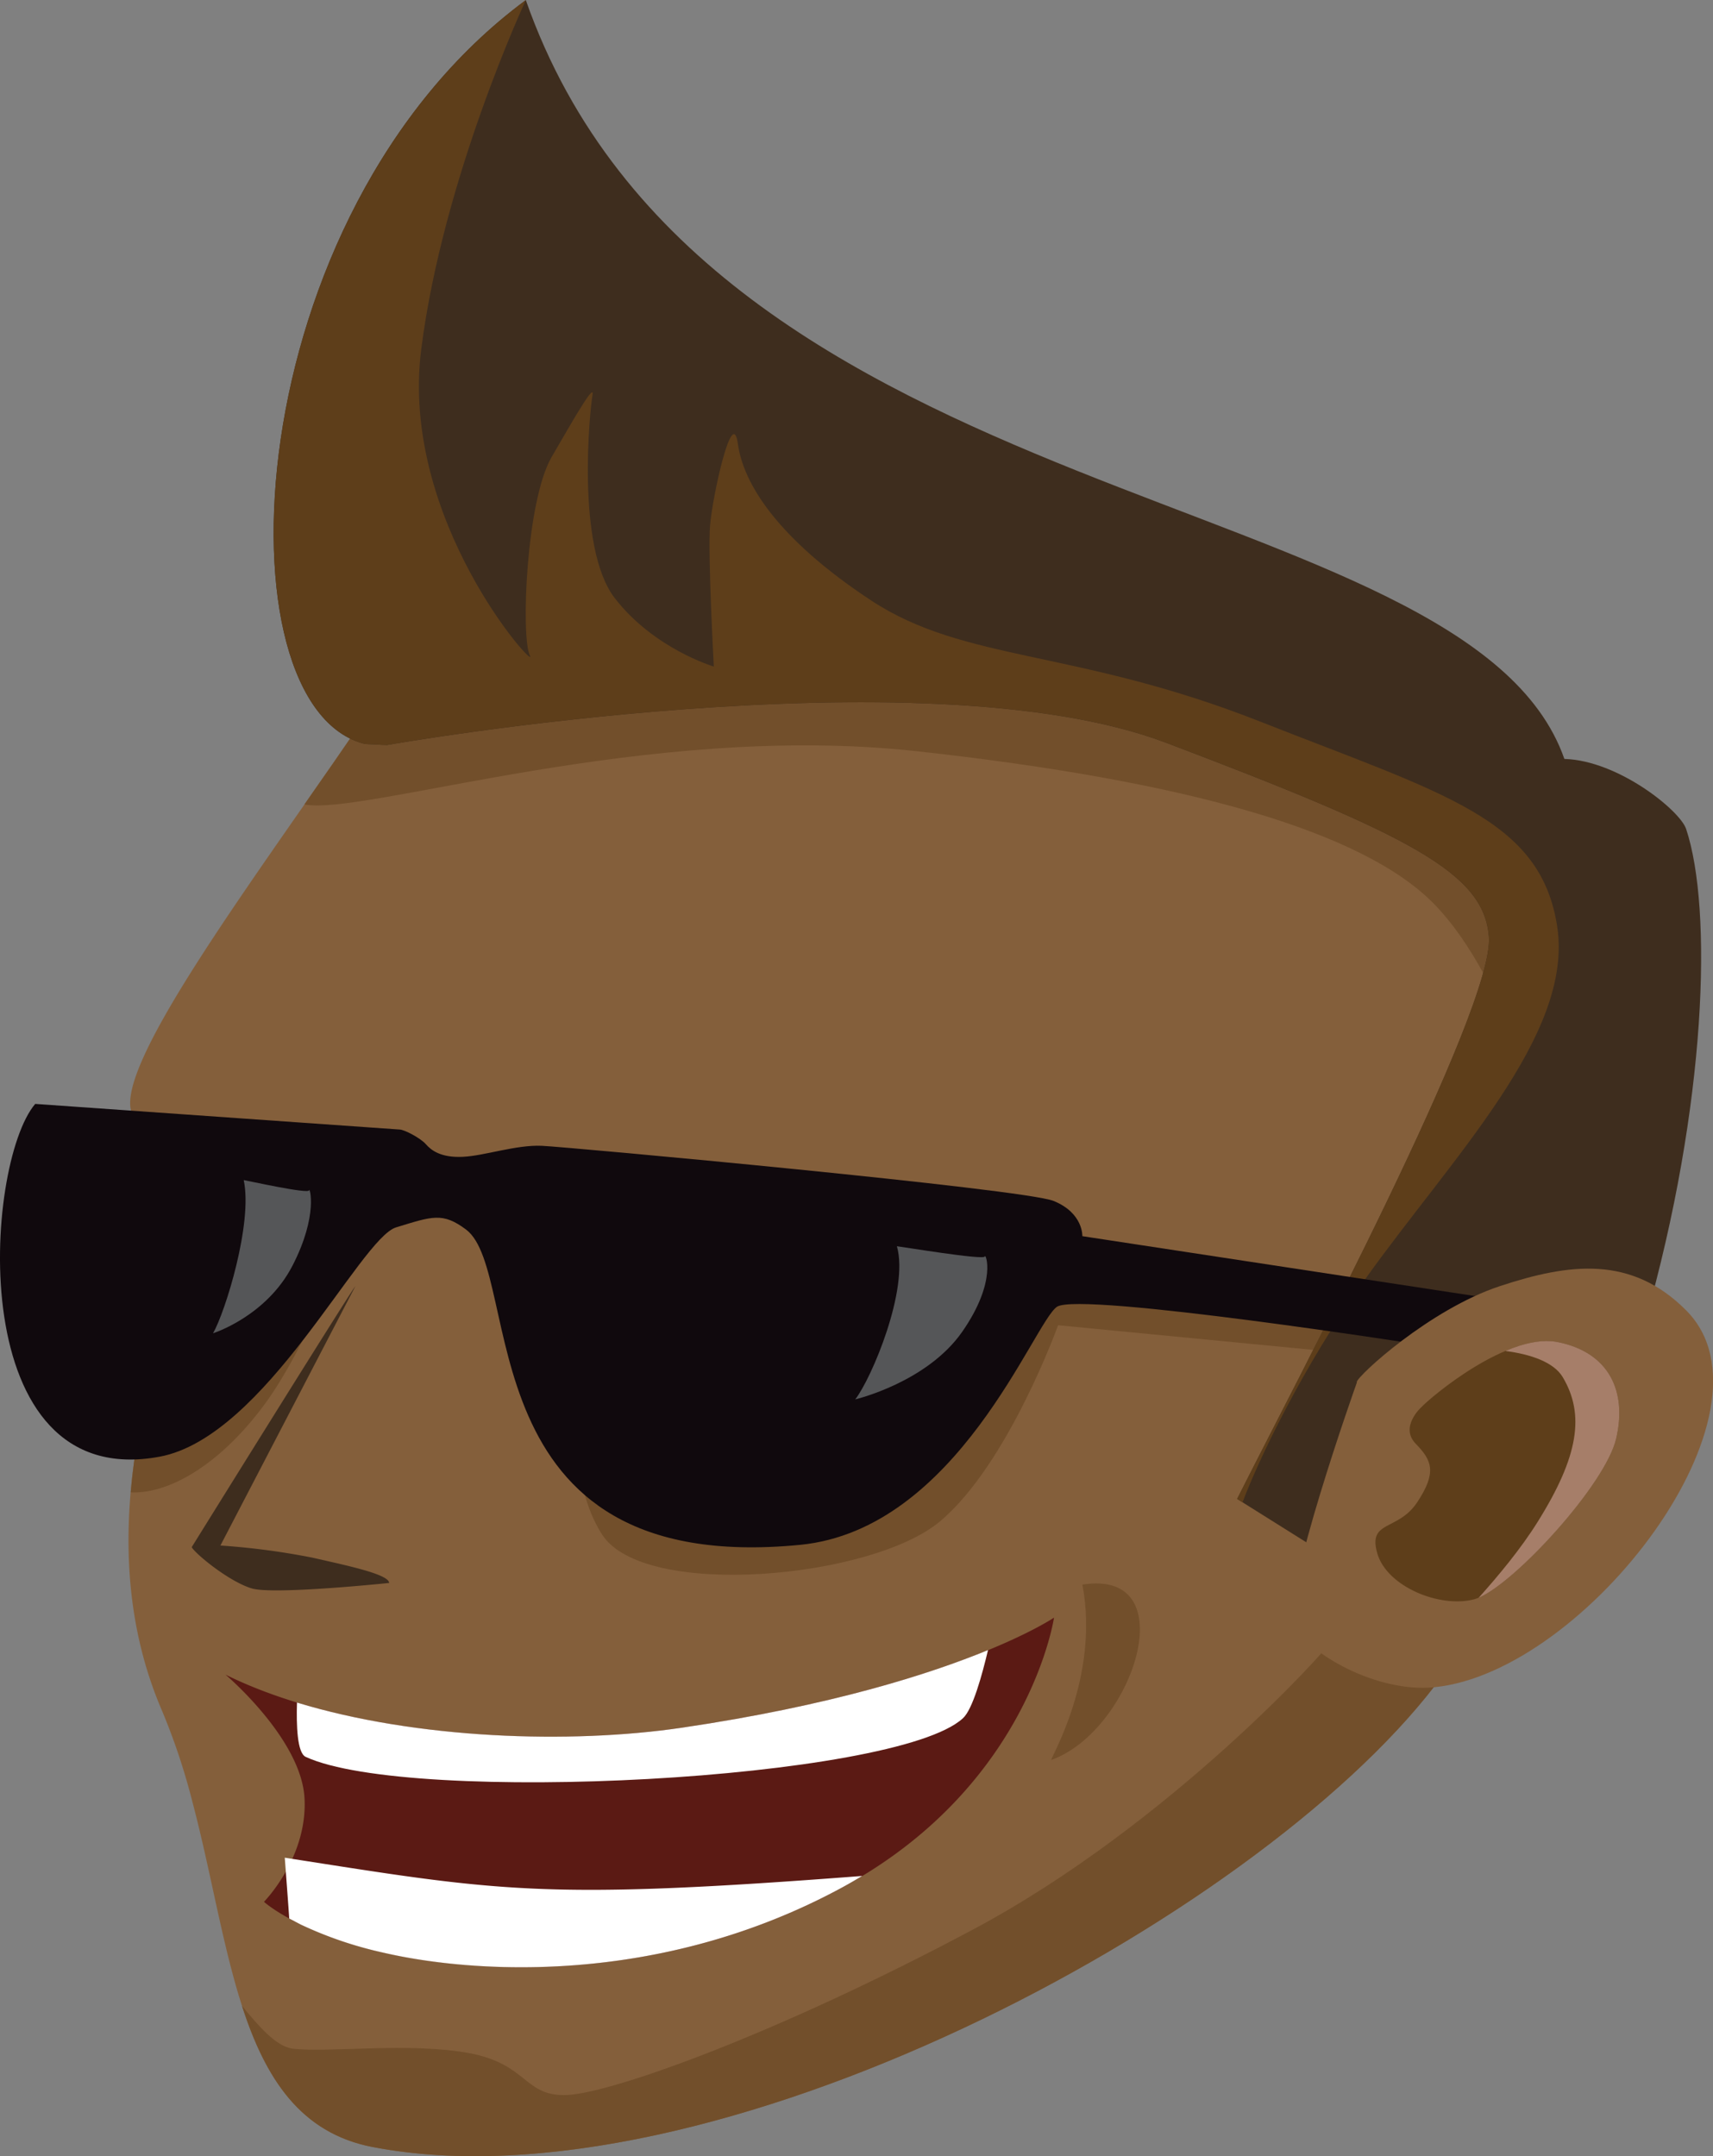 <svg id="Layer_1" data-name="Layer 1" xmlns="http://www.w3.org/2000/svg" viewBox="0 0 562.91 708.65"><rect x="0" y="0" width="562.91" height="708.65" fill="#808080" stroke="none"/><defs><style>.cls-1{fill:#66a642;}.cls-2{fill:#845f3b;}.cls-10,.cls-2,.cls-3,.cls-4,.cls-5,.cls-6,.cls-7,.cls-8,.cls-9{fill-rule:evenodd;}.cls-3{fill:#724f2b;}.cls-4{fill:#3e2d1e;}.cls-5{fill:#5e3e1a;}.cls-6{fill:#10090d;}.cls-7{fill:#5b1a14;}.cls-8{fill:#fff;}.cls-9{fill:#a67e69;}.cls-10{fill:#555658;}</style></defs><path class="cls-1" d="M872.72,489.46c1.81,2.18,5.87.53,5.61-2.47-.55-6.58-1.87-10.09-6-15.23-2.23-2.76-5.63-.07-5.46,2.87a56.66,56.66,0,0,0-5.22-3.41,3.36,3.36,0,0,0-4.79,3.91c.92,3.46,2,6.77,3.08,10-2.81-3.89-5.55-7.82-8.17-11.9-2.37-3.68-7.11-.53-5.51,3.43q3.15,7.79,6.29,15.59c-3.89-6.47-6.68-12.15-13.35-15.44-2.84-1.4-5.69,1.45-4.26,4.53L845.34,504l-19.83-31.76c-2.17-3.48-6.78-.49-5.19,3.22q12.23,28.45,24.46,56.93L810.3,476.26c-2.12-3.44-6.87-.46-5.17,3.21q13.35,28.68,26.7,57.36L802,490.61c-2.06-3.2-6.62-.43-4.91,3.05q16.32,33.19,32.74,66.34-13.07-17.65-26.11-35.32c-2.1-2.85-6.1.78-4.57,3.75q10.1,19.7,20.4,39.25-7.5-8.92-15.11-17.77c-2-2.26-5.92.09-5,3.06A85.8,85.8,0,0,0,810,574.7a2.1,2.1,0,0,0,3.56-2.21c-1.1-2-2.08-4-3-6q11,13,22.13,25.94c2.25,2.64,6.1-.74,4.54-3.72q-8-15.37-16-30.77c7.55,10.08,15.13,20.13,22.64,30.24,2,2.65,5.56-.72,4.22-3.47Q836,560,823.86,535.18,837,555.57,850.13,576c2.07,3.25,6.56.46,4.94-3.07q-11.3-24.58-22.7-49.12,14.49,23.54,29,47.09c2.14,3.47,6.75.47,5.17-3.21l-25.08-58.4Q853.8,529.11,866.18,549c2.17,3.48,7,.48,5.24-3.25q-9.46-20.55-18.91-41.09c.6,1.12,1.19,2.19,1.78,3.18l14.07,23.78c2.24,3.78,7.06.5,5.49-3.41L862,498.8c3,3.74,6,7.43,9.12,11,2.5,2.85,6.91-.82,5-4.15a137.66,137.66,0,0,1-10.26-23.12,55.44,55.44,0,0,1,6.8,6.89" transform="translate(-718.64 -178.35)"/><path class="cls-2" d="M836.9,416.41c-34,49.87-79.77,110.61-75.17,127.08,5.25,18.84,12.3,46.37,10.73,65.19s-24.88,75.36-.61,131.85a213.28,213.28,0,0,1,9.81,29.22C795.2,820.54,797,875.53,841.11,884c110.5,21.21,289.78-74.4,349.21-151.88l33.1-269.82c-67.7-93.84-290-123.9-386.52-45.89" transform="translate(-718.64 -178.35)"/><path class="cls-3" d="M836.9,416.41c-5.83,8.55-12,17.43-18.24,26.33,19.72,3.84,112-27.28,201.1-17.51s147,26.4,170.22,50.31c12.89,13.3,21.28,32.36,26.36,44.58l2.93-23.9c-2.14-15.28-4.87-33-7.18-47.52-78.36-83-283.5-106.37-375.19-32.29" transform="translate(-718.64 -178.35)"/><path class="cls-3" d="M766.64,562.24c3.79,15.76,6.91,33.24,5.81,46.44-.84,10.51-8.49,32.74-10.86,60.14,11.52.62,28.39-7.84,43.95-28.86s30.11-62.67,33.51-63.39,25.92-4.71,40.43,2.18,30.6,47.82,30.6,47.82-7.37,34.77,6.44,56.16,88.58,14.47,111-4.35,38.82-64.48,38.82-64.48l83.89,8.11,10.93-21.67Z" transform="translate(-718.64 -178.35)"/><path class="cls-3" d="M798.16,837.62c7.65,23.68,19.12,41.82,43,46.38,110.5,21.21,289.78-74.4,349.21-151.88l1.72-13.94-37.12.91c.85,0-51.43,58.69-116.65,93.45s-118.66,53.63-133.13,54.34-12.85-10.14-32.44-13.76-46-.08-57.87-1.45c-5.52-.64-11.47-7.69-16.67-14" transform="translate(-718.64 -178.35)"/><path class="cls-4" d="M1259.16,613.06v0c20.44-71.68,22.27-136.21,13.55-162.28-2-6-22.22-22.48-40-23-31.85-91-281.32-78.37-341.28-249.39C796.14,248.85,789.54,411,838.63,422.88c4.47.25,7.19.33,7.19.33s175.85-31.15,256.08-.72,104.45,42.75,106,63.76c1.79,23.72-63.26,146-82.72,184.74l23.1,14.49s29.24-66.67,55.52-76.8c17.14-6.6,40.87-.61,55.33,4.38" transform="translate(-718.64 -178.35)"/><path class="cls-5" d="M891.45,178.35c-95.3,70.51-101.9,232.64-52.82,244.52,4.47.26,7.19.34,7.19.34s175.85-31.15,256.08-.73,104.45,42.76,106,63.77c1.78,23.72-63.27,146-82.73,184.74l1.78,1.11c5-13.35,19.56-44.31,40.26-73.29,28.8-40.32,68.56-80.4,63.15-115.9s-36.94-43.47-97.54-67.38S1035.71,396,1004.91,375.7s-42-38.42-43.79-51.46-8.38,17.38-9.15,26.81,1.24,46.37,1.24,46.37-19.62-5.79-32.53-22.46-8.16-62.31-7.35-66.65-5.06,5.79-13.44,20.28-10.12,59.18-7.13,65.19-42.89-44.18-35.69-100.71,34.38-114.72,34.38-114.72" transform="translate(-718.64 -178.35)"/><path class="cls-6" d="M849.91,549.58l-119.7-8.42C713.33,561,706.32,669.22,771.13,657.1c34.85-6.53,65.79-71.74,77.67-75.36s15.26-5.07,23,.72c19.11,14.38-1.1,114.44,109.76,103.62,51.84-5.08,76.81-73.19,84.42-78.25s121.91,12.84,121.91,12.84l17.19-16.1-130.77-19.94s.36-7.61-9.46-11.58-159.69-17.76-168.2-18.12-18.67,3.27-25.91,3.62-10.44-2.17-12.16-4.15-7.08-4.82-8.65-4.82" transform="translate(-718.64 -178.35)"/><path class="cls-7" d="M792.84,728.78c40.71,20.14,105.13,24,149.89,17.4C1031.11,733.13,1065,710,1065,710s-8.07,55.06-69.05,88.39S872.78,826.6,844.64,820.07a129.55,129.55,0,0,1-27.14-9.22c-8.46-4.1-12.12-7.45-12.12-7.45s14.34-14.47,13.33-34-25.87-40.58-25.87-40.58" transform="translate(-718.64 -178.35)"/><path class="cls-8" d="M816.22,737.91c39.31,12,89.6,13.71,126.51,8.27,49.29-7.28,81.61-17.7,100.58-25.51-1.9,8-5,19.45-8.23,22.39-22,20.43-181.59,28.59-216,12.7-2.79-1.32-3.07-10.28-2.85-17.85" transform="translate(-718.64 -178.35)"/><path class="cls-2" d="M1164.46,632.58c.41-2.19,24-23.9,47-31.51s43.32-10.15,61.32,8c32.76,33-32.88,118.88-82.84,123.81-19.06,1.89-41.3-11.16-46-20.22s20.6-80,20.6-80" transform="translate(-718.64 -178.35)"/><path class="cls-5" d="M1185.68,640.87c3-3.24,28.47-24.85,45.12-21.38s22.59,16.19,18.91,31.75-35.31,49.67-46.56,52.71-28.78-4.09-31.93-15.1,6.8-7.13,13.19-16.85,4.85-13.62-.54-19.14,1.81-12,1.81-12" transform="translate(-718.64 -178.35)"/><path class="cls-9" d="M1213.31,622.36c6-2.55,12.21-4,17.49-2.87,16.64,3.46,22.59,16.19,18.91,31.75-3.54,15-32.92,47.07-45.16,52.23,6.39-7.14,13.87-16.07,19.47-25.09,13.33-21.34,15.48-35.14,8.14-47.44-2.93-4.89-10.49-7.51-18.85-8.58" transform="translate(-718.64 -178.35)"/><path class="cls-4" d="M846.52,698.63c0-2.9-14.09-5.79-25.17-8.33a238.68,238.68,0,0,0-30.28-4l44.36-85.27c-2.51,3.26-53.7,85.66-53.7,85.66a.28.28,0,0,0,0,.32c1.72,2.54,12.42,11.25,19.68,13.4s45.07-1.8,45.07-1.8" transform="translate(-718.64 -178.35)"/><path class="cls-3" d="M1074.33,699.15c5.85,30.8-11.16,58-10.17,57.6,26.78-9.61,44.32-63,10.17-57.6" transform="translate(-718.64 -178.35)"/><path class="cls-8" d="M813.68,808.89c1.15.6,2.41,1.27,3.82,2a128.23,128.23,0,0,0,27.15,9.23c28.13,6.54,90.28,11.59,151.26-21.72,2.08-1.14,4.09-2.32,6.07-3.5-105.37,8.1-119.28,5-189.76-6,0,.08,1.4,18.51,1.46,20.06" transform="translate(-718.64 -178.35)"/><path class="cls-10" d="M1013.37,587.94c1.48.13,28.7,4.67,28.89,3.36s4.2,8.05-7.42,24.74-35.16,22.23-35.16,22.23c5.41-6.95,17.72-36.18,13.69-50.33" transform="translate(-718.64 -178.35)"/><path class="cls-10" d="M798.73,566.2c1.1.15,21.37,4.68,21.48,3.35s3.16,8.07-5.46,24.78-26.1,22.21-26.1,22.21c4-6.95,13.1-36.18,10.08-50.34" transform="translate(-718.64 -178.35)"/></svg>